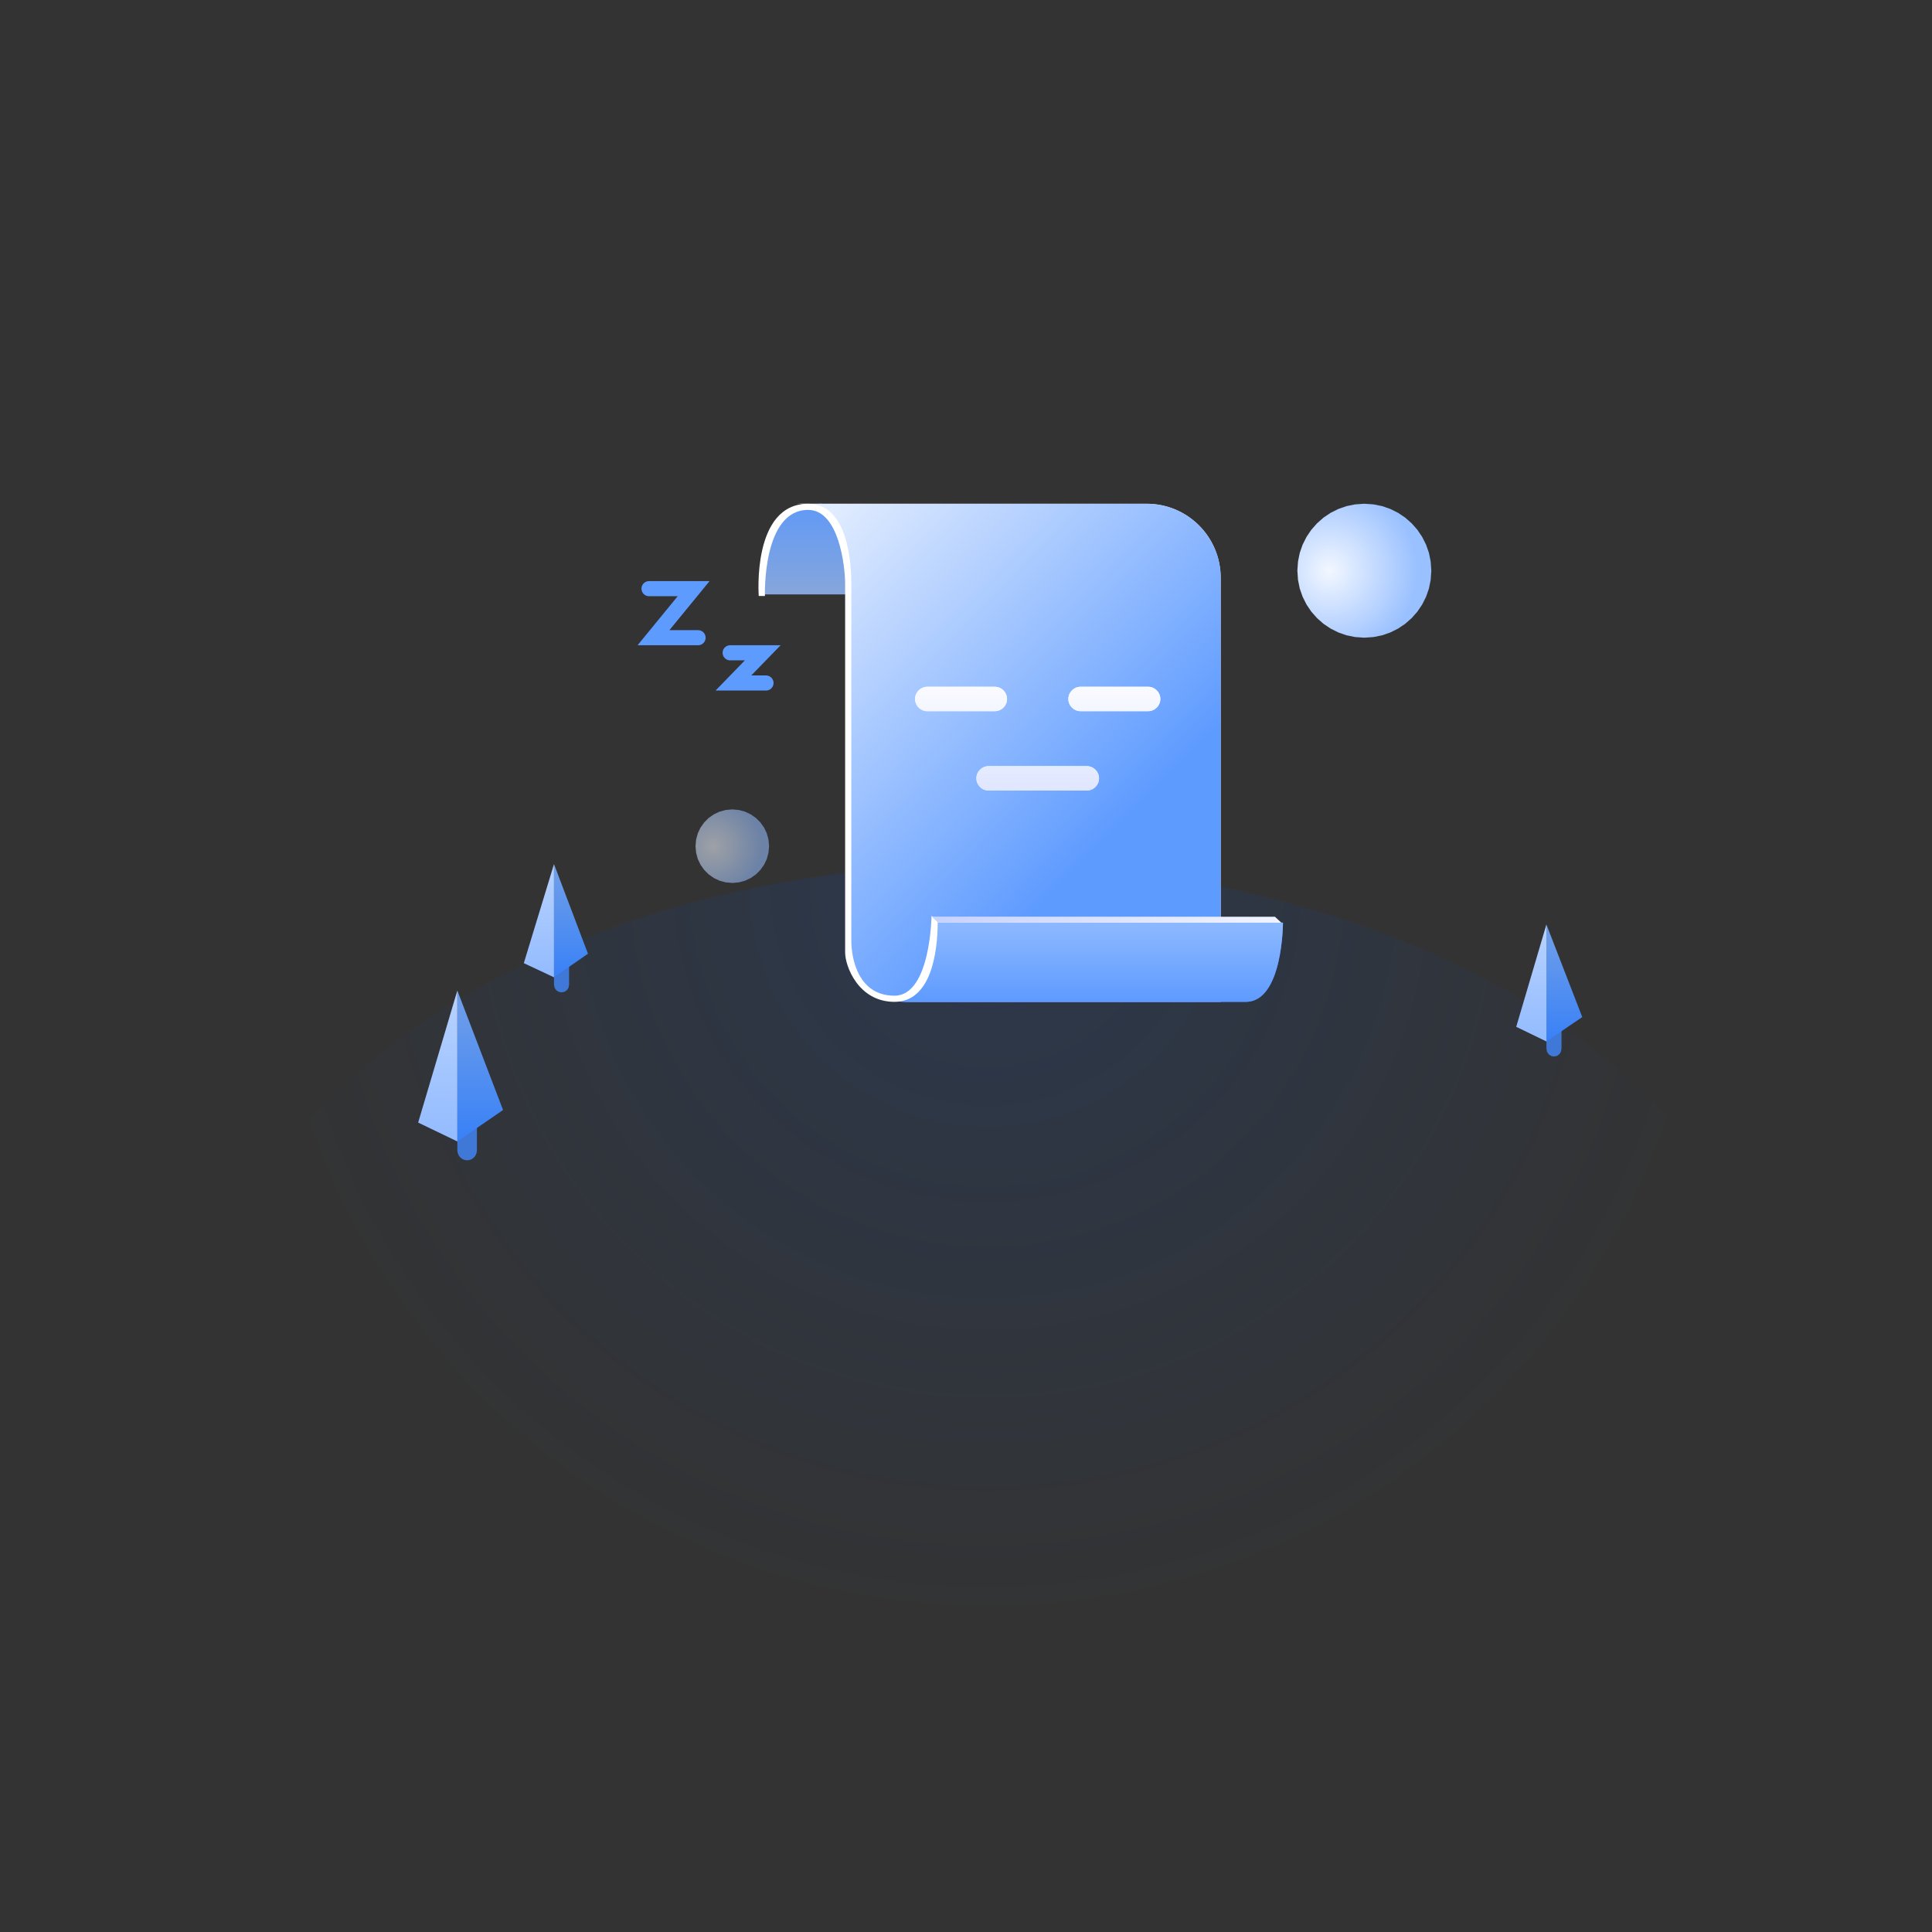 <svg xmlns:xlink="http://www.w3.org/1999/xlink" xmlns="http://www.w3.org/2000/svg" version="1.1" viewBox="0 0 1024 1024"
     height="1024px" width="1024px">
    <rect x="0" y="0" width="1024" height="1024" fill="#333333" stroke="none"/>
    <title>暂无数据 2</title>
    <defs>
        <radialGradient id="radialGradient-1"
                        gradientTransform="translate(0.5,0.025),scale(0.663,1),rotate(91.51),translate(-0.5,-0.025)"
                        r="70.727%" fy="2.468%" fx="50%" cy="2.468%" cx="50%">
            <stop offset="0%" stop-opacity="0.152" stop-color="#0052D9"></stop>
            <stop offset="100%" stop-opacity="0" stop-color="#0052D9"></stop>
        </radialGradient>
        <linearGradient id="linearGradient-2" y2="100%" x2="50%" y1="0%" x1="50%">
            <stop offset="0%" stop-color="#72A0E8"></stop>
            <stop offset="99.4%" stop-color="#3981F7"></stop>
        </linearGradient>
        <linearGradient id="linearGradient-3" y2="100%" x2="50%" y1="0%" x1="50%">
            <stop offset="1.276%" stop-color="#B7D2FF"></stop>
            <stop offset="100%" stop-color="#93BBFF"></stop>
        </linearGradient>
        <linearGradient id="linearGradient-4" y2="100%" x2="50%" y1="0%" x1="50%">
            <stop offset="0%" stop-color="#72A0E8"></stop>
            <stop offset="99.4%" stop-color="#3981F7"></stop>
        </linearGradient>
        <linearGradient id="linearGradient-5" y2="100%" x2="50%" y1="0%" x1="50%">
            <stop offset="1.276%" stop-color="#B7D2FF"></stop>
            <stop offset="100%" stop-color="#93BBFF"></stop>
        </linearGradient>
        <linearGradient id="linearGradient-6" y2="100%" x2="50%" y1="0%" x1="50%">
            <stop offset="0%" stop-color="#72A0E8"></stop>
            <stop offset="99.4%" stop-color="#3981F7"></stop>
        </linearGradient>
        <linearGradient id="linearGradient-7" y2="100%" x2="50%" y1="0%" x1="50%">
            <stop offset="1.276%" stop-color="#B7D2FF"></stop>
            <stop offset="100%" stop-color="#93BBFF"></stop>
        </linearGradient>
        <radialGradient id="radialGradient-8" r="66.169%" fy="50%" fx="24.042%" cy="50%" cx="24.042%">
            <stop offset="0%" stop-color="#F2F7FF"></stop>
            <stop offset="100%" stop-color="#99C0FF"></stop>
        </radialGradient>
        <linearGradient id="linearGradient-9" y2="0%" x2="0%" y1="100%" x1="0%">
            <stop offset="0%" stop-color="#7492FF"></stop>
            <stop offset="100%" stop-color="#496AE0"></stop>
        </linearGradient>
        <linearGradient id="linearGradient-10" y2="0%" x2="0%" y1="100%" x1="0%">
            <stop offset="0%" stop-color="#86A6DB"></stop>
            <stop offset="100%" stop-color="#6099F7"></stop>
        </linearGradient>
        <path id="path-11"
              d="M91.353,0 C69.909,0 59,17.194 59,38.4 L59,48 L114,48 L114,44.8 C114,2.79 91.353,0 91.353,0 Z"></path>
        <linearGradient id="linearGradient-12" y2="-9.301%" x2="18.806%" y1="61.34%" x1="80.317%">
            <stop offset="0%" stop-color="#5E9BFF"></stop>
            <stop offset="100%" stop-color="#E2EDFF"></stop>
        </linearGradient>
        <linearGradient id="linearGradient-13" y2="0%" x2="0%" y1="100%" x1="0%">
            <stop offset="0%" stop-color="#DFE6FF"></stop>
            <stop offset="100%" stop-color="#FAFBFF"></stop>
        </linearGradient>
        <linearGradient id="linearGradient-14" y2="-178.085%" x2="30.663%" y1="100%" x1="30.663%">
            <stop offset="0%" stop-color="#5E9BFF"></stop>
            <stop offset="100%" stop-color="#E2EDFF"></stop>
        </linearGradient>
        <linearGradient id="linearGradient-15" y2="0%" x2="100%" y1="0%" x1="0%">
            <stop offset="0%" stop-color="#C6D2FF"></stop>
            <stop offset="100%" stop-color="#F1F4FF"></stop>
        </linearGradient>
    </defs>
    <g fill-rule="evenodd" fill="none" stroke-width="1" stroke="none" id="暂无数据">
        <g transform="translate(104, 266.99)" id="编组">
            <g transform="translate(0, 191)">
                <polygon
                        points="841.26 279 841.03 288.24 840.34 297.42 839.21 306.54 837.63 315.62 835.6 324.67 833.11 333.68 829.59 344.26 825.46 354.75 820.71 365.15 815.31 375.49 809.24 385.77 802.77 395.6 795.69 405.31 787.98 414.91 779.62 424.4 770.59 433.79 761.34 442.63 751.48 451.29 741 459.79 729.87 468.12 718.06 476.28 706.13 483.89 693.77 491.17 680.97 498.14 667.72 504.8 654 511.12 640.22 516.96 626.1 522.45 611.63 527.58 596.8 532.35 581.6 536.76 566.4 540.71 550.96 544.27 535.26 547.44 519.3 550.21 503.07 552.59 486.89 554.52 470.55 556.03 454.07 557.12 437.43 557.77 420.63 558 403.83 557.77 387.19 557.12 370.71 556.03 354.37 554.52 338.19 552.59 321.96 550.21 306 547.44 290.3 544.27 274.86 540.71 259.66 536.76 244.46 532.35 229.63 527.58 215.16 522.45 201.04 516.96 187.26 511.12 173.54 504.8 160.29 498.14 147.49 491.17 135.13 483.89 123.2 476.28 111.39 468.12 100.26 459.79 89.78 451.29 79.92 442.63 70.67 433.79 61.64 424.4 53.28 414.91 45.57 405.31 38.49 395.6 32.02 385.77 25.95 375.49 20.55 365.15 15.8 354.75 11.67 344.26 8.15 333.68 5.66 324.67 3.63 315.62 2.05 306.54 0.92 297.42 0.23 288.24 0 279 0.23 269.76 0.92 260.58 2.05 251.46 3.63 242.38 5.66 233.33 8.15 224.32 11.67 213.74 15.8 203.25 20.55 192.85 25.95 182.51 32.02 172.23 38.49 162.4 45.57 152.69 53.28 143.09 61.64 133.6 70.67 124.21 79.92 115.37 89.78 106.71 100.26 98.21 111.39 89.88 123.2 81.72 135.13 74.11 147.49 66.83 160.29 59.86 173.54 53.2 187.26 46.88 201.04 41.04 215.16 35.55 229.63 30.42 244.46 25.65 259.66 21.24 274.86 17.29 290.3 13.73 306 10.56 321.96 7.79 338.19 5.41 354.37 3.48 370.71 1.97 387.19 0.88 403.83 0.23 420.63 0 437.43 0.23 454.07 0.88 470.55 1.97 486.89 3.48 503.07 5.41 519.3 7.79 535.26 10.56 550.96 13.73 566.4 17.29 581.6 21.24 596.8 25.65 611.63 30.42 626.1 35.55 640.22 41.04 654 46.88 667.72 53.2 680.97 59.86 693.77 66.83 706.13 74.11 718.06 81.72 729.87 89.88 741 98.21 751.48 106.71 761.34 115.37 770.59 124.21 779.62 133.6 787.98 143.09 795.69 152.69 802.77 162.4 809.24 172.23 815.31 182.51 820.71 192.85 825.46 203.25 829.59 213.74 833.11 224.32 835.6 233.33 837.63 242.38 839.21 251.46 840.34 260.58 841.03 269.76"
                        fill-rule="nonzero" fill="url(#radialGradient-1)" id="椭圆形"></polygon>
                <g id="路径" transform="translate(117.63, 67)">
                    <polygon
                            points="20.77 30 31.15 30 31.15 84.67 30.95 86.12 30.45 87.36 29.63 88.44 28.58 89.28 27.37 89.8 25.96 90 25.96 90 24.55 89.8 23.35 89.28 22.29 88.44 21.48 87.36 20.97 86.12 20.77 84.67"
                            fill-rule="nonzero" fill="#3F78D6"></polygon>
                    <polygon points="20.77 0 45 63.33 20.77 80" fill="url(#linearGradient-2)"></polygon>
                    <polygon points="20.77 0 0 70 20.77 80" fill="url(#linearGradient-3)"></polygon>
                </g>
                <g id="路径" transform="translate(699.63, 32)">
                    <polygon
                            points="16 23 24 23 24 65.82 23.68 67.46 22.83 68.78 21.56 69.67 20 70 20 70 18.44 69.67 17.17 68.78 16.32 67.46 16 65.82"
                            fill-rule="nonzero" fill="#3F78D6"></polygon>
                    <polygon points="16 0 35 49.08 16 62" fill="url(#linearGradient-4)"></polygon>
                    <polygon points="16 0 0 54.25 16 62" fill="url(#linearGradient-5)"></polygon>
                </g>
                <g id="路径" transform="translate(173.63, 0)">
                    <polygon
                            points="16 23 24 23 24 64 23.68 65.57 22.83 66.83 21.57 67.68 20 68 20 68 18.43 67.68 17.17 66.83 16.32 65.57 16 64"
                            fill-rule="nonzero" fill="#3F78D6"></polygon>
                    <polygon points="16 0 34 47.5 16 60" fill="url(#linearGradient-6)"></polygon>
                    <polygon points="16 0 0 52.5 16 60" fill="url(#linearGradient-7)"></polygon>
                </g>
            </g>
            <polygon
                    points="654.63 35.5 654.29 40.38 653.36 44.97 651.84 49.32 649.77 53.44 647.24 57.19 644.23 60.6 640.82 63.61 637.07 66.14 632.95 68.21 628.6 69.73 624.01 70.66 619.13 71 614.25 70.66 609.66 69.73 605.31 68.21 601.19 66.14 597.44 63.61 594.03 60.6 591.02 57.19 588.49 53.44 586.42 49.32 584.9 44.97 583.97 40.38 583.63 35.5 583.97 30.62 584.9 26.03 586.42 21.68 588.49 17.56 591.02 13.81 594.03 10.4 597.44 7.39 601.19 4.86 605.31 2.79 609.66 1.27 614.25 0.34 619.13 0 624.01 0.34 628.6 1.27 632.95 2.79 637.07 4.86 640.82 7.39 644.23 10.4 647.24 13.81 649.77 17.56 651.84 21.68 653.36 26.03 654.29 30.62"
                    fill-rule="nonzero" fill="url(#radialGradient-8)" id="椭圆形"></polygon>
            <polygon
                    points="303.63 181.5 303.3 185.06 302.41 188.32 300.97 191.34 299.03 194.08 296.71 196.4 293.97 198.34 290.95 199.78 287.69 200.67 284.13 201 280.57 200.67 277.31 199.78 274.29 198.34 271.55 196.4 269.23 194.08 267.29 191.34 265.85 188.32 264.96 185.06 264.63 181.5 264.96 177.94 265.85 174.68 267.29 171.66 269.23 168.92 271.55 166.6 274.29 164.66 277.31 163.22 280.57 162.33 284.13 162 287.69 162.33 290.95 163.22 293.97 164.66 296.71 166.6 299.03 168.92 300.97 171.66 302.41 174.68 303.3 177.94"
                    fill-rule="nonzero" fill="url(#radialGradient-8)" fill-opacity="0.563"
                    id="椭圆形备份"></polygon>
        </g>
        <g transform="translate(344, 267)" id="编组">
            <path fill="#5577F0" id="路径"
                  d="M91.353,0 C69.909,0 59,17.194 59,38.4 L59,48 L114,48 L114,44.8 C114,2.79 91.353,0 91.353,0 Z"></path>
            <g fill-rule="nonzero" id="路径">
                <use xlink:href="#path-11" fill="url(#linearGradient-9)"></use>
                <use xlink:href="#path-11" fill="url(#linearGradient-10)"></use>
            </g>
            <path fill="#FFE2D7" id="路径"
                  d="M303,264 L303,39.278 C303,17.586 285.445,0 263.789,0 L78,0 C99.656,0 104.173,17.586 104.173,39.278 L104.173,237.928 C104.173,237.928 107.472,264 138.437,264 C193.587,264 303,264 303,264 Z"></path>
            <path fill="url(#linearGradient-12)" id="路径"
                  d="M303,264 L303,39.278 C303,17.586 285.445,0 263.789,0 L78,0 C99.656,0 104.173,17.586 104.173,39.278 L104.173,237.928 C104.173,237.928 107.472,264 138.437,264 C193.587,264 303,264 303,264 Z"></path>
            <path fill="#EEF2FE" id="形状"
                  d="M264.5,109.941 L228.75,109.941 C225.159,109.941 222.25,107.046 222.25,103.471 C222.25,99.896 225.159,97 228.75,97 L264.5,97 C268.091,97 271,99.896 271,103.471 C271,107.046 268.091,109.941 264.5,109.941 Z M183.25,109.941 L147.5,109.941 C143.909,109.941 141,107.046 141,103.471 C141,99.896 143.909,97 147.5,97 L183.25,97 C186.841,97 189.75,99.896 189.75,103.471 C189.75,107.046 186.841,109.941 183.25,109.941 Z M180,139.059 L232,139.059 C235.591,139.059 238.5,141.954 238.5,145.529 C238.5,149.104 235.591,152 232,152 L180,152 C176.409,152 173.5,149.104 173.5,145.529 C173.5,141.954 176.409,139.059 180,139.059 Z"></path>
            <path fill-rule="nonzero" fill="url(#linearGradient-13)" id="形状"
                  d="M264.5,109.941 L228.75,109.941 C225.159,109.941 222.25,107.046 222.25,103.471 C222.25,99.896 225.159,97 228.75,97 L264.5,97 C268.091,97 271,99.896 271,103.471 C271,107.046 268.091,109.941 264.5,109.941 Z M183.25,109.941 L147.5,109.941 C143.909,109.941 141,107.046 141,103.471 C141,99.896 143.909,97 147.5,97 L183.25,97 C186.841,97 189.75,99.896 189.75,103.471 C189.75,107.046 186.841,109.941 183.25,109.941 Z M180,139.059 L232,139.059 C235.591,139.059 238.5,141.954 238.5,145.529 C238.5,149.104 235.591,152 232,152 L180,152 C176.409,152 173.5,149.104 173.5,145.529 C173.5,141.954 176.409,139.059 180,139.059 Z"></path>
            <path fill="#5577F0" id="路径"
                  d="M152.218,222 L336,222 C336,222 336,264 316.309,264 C306.464,264 99.709,264 132.527,264 C152.218,264 152.218,222 152.218,222 Z"></path>
            <path fill="url(#linearGradient-14)" id="路径"
                  d="M152.218,222 L336,222 C336,222 336,264 316.309,264 C306.464,264 99.709,264 132.527,264 C152.218,264 152.218,222 152.218,222 Z"></path>
            <path fill="#FFFFFF" id="路径"
                  d="M58.151,48.889 L61.422,48.889 C61.422,48.889 59.924,3.259 84.316,3.259 C100.738,3.259 103.94,33.561 103.94,42.37 C103.94,51.18 103.94,230.951 103.94,237.926 C103.94,244.901 110.822,264 130.105,264 C149.389,264 153,238.079 153,221.63 L149.729,218.37 C149.729,218.37 149.252,260.741 130.105,260.741 C110.959,260.741 107.211,241.338 107.211,231.407 C107.211,221.476 107.211,50.711 107.211,42.37 C107.211,34.03 106.262,0 84.316,0 C54.396,0 58.151,48.889 58.151,48.889 Z"></path>
            <polygon points="150 219 331.754 219 335 222 153.246 222" fill="#FFFFFF" id="路径"></polygon>
            <polygon points="150 219 331.754 219 335 222 153.246 222" fill-rule="nonzero"
                     fill="url(#linearGradient-15)" id="路径"></polygon>
            <polyline points="0 45 23.638 45 2.366 71 26 71" stroke-linecap="round" stroke-width="8"
                      stroke="#5E9BFF" id="路径"></polyline>
            <polyline points="43 79 60.27 79 44.727 95 62 95" stroke-linecap="round" stroke-width="8"
                      stroke="#5E9BFF" id="路径"></polyline>
        </g>
    </g>
</svg>